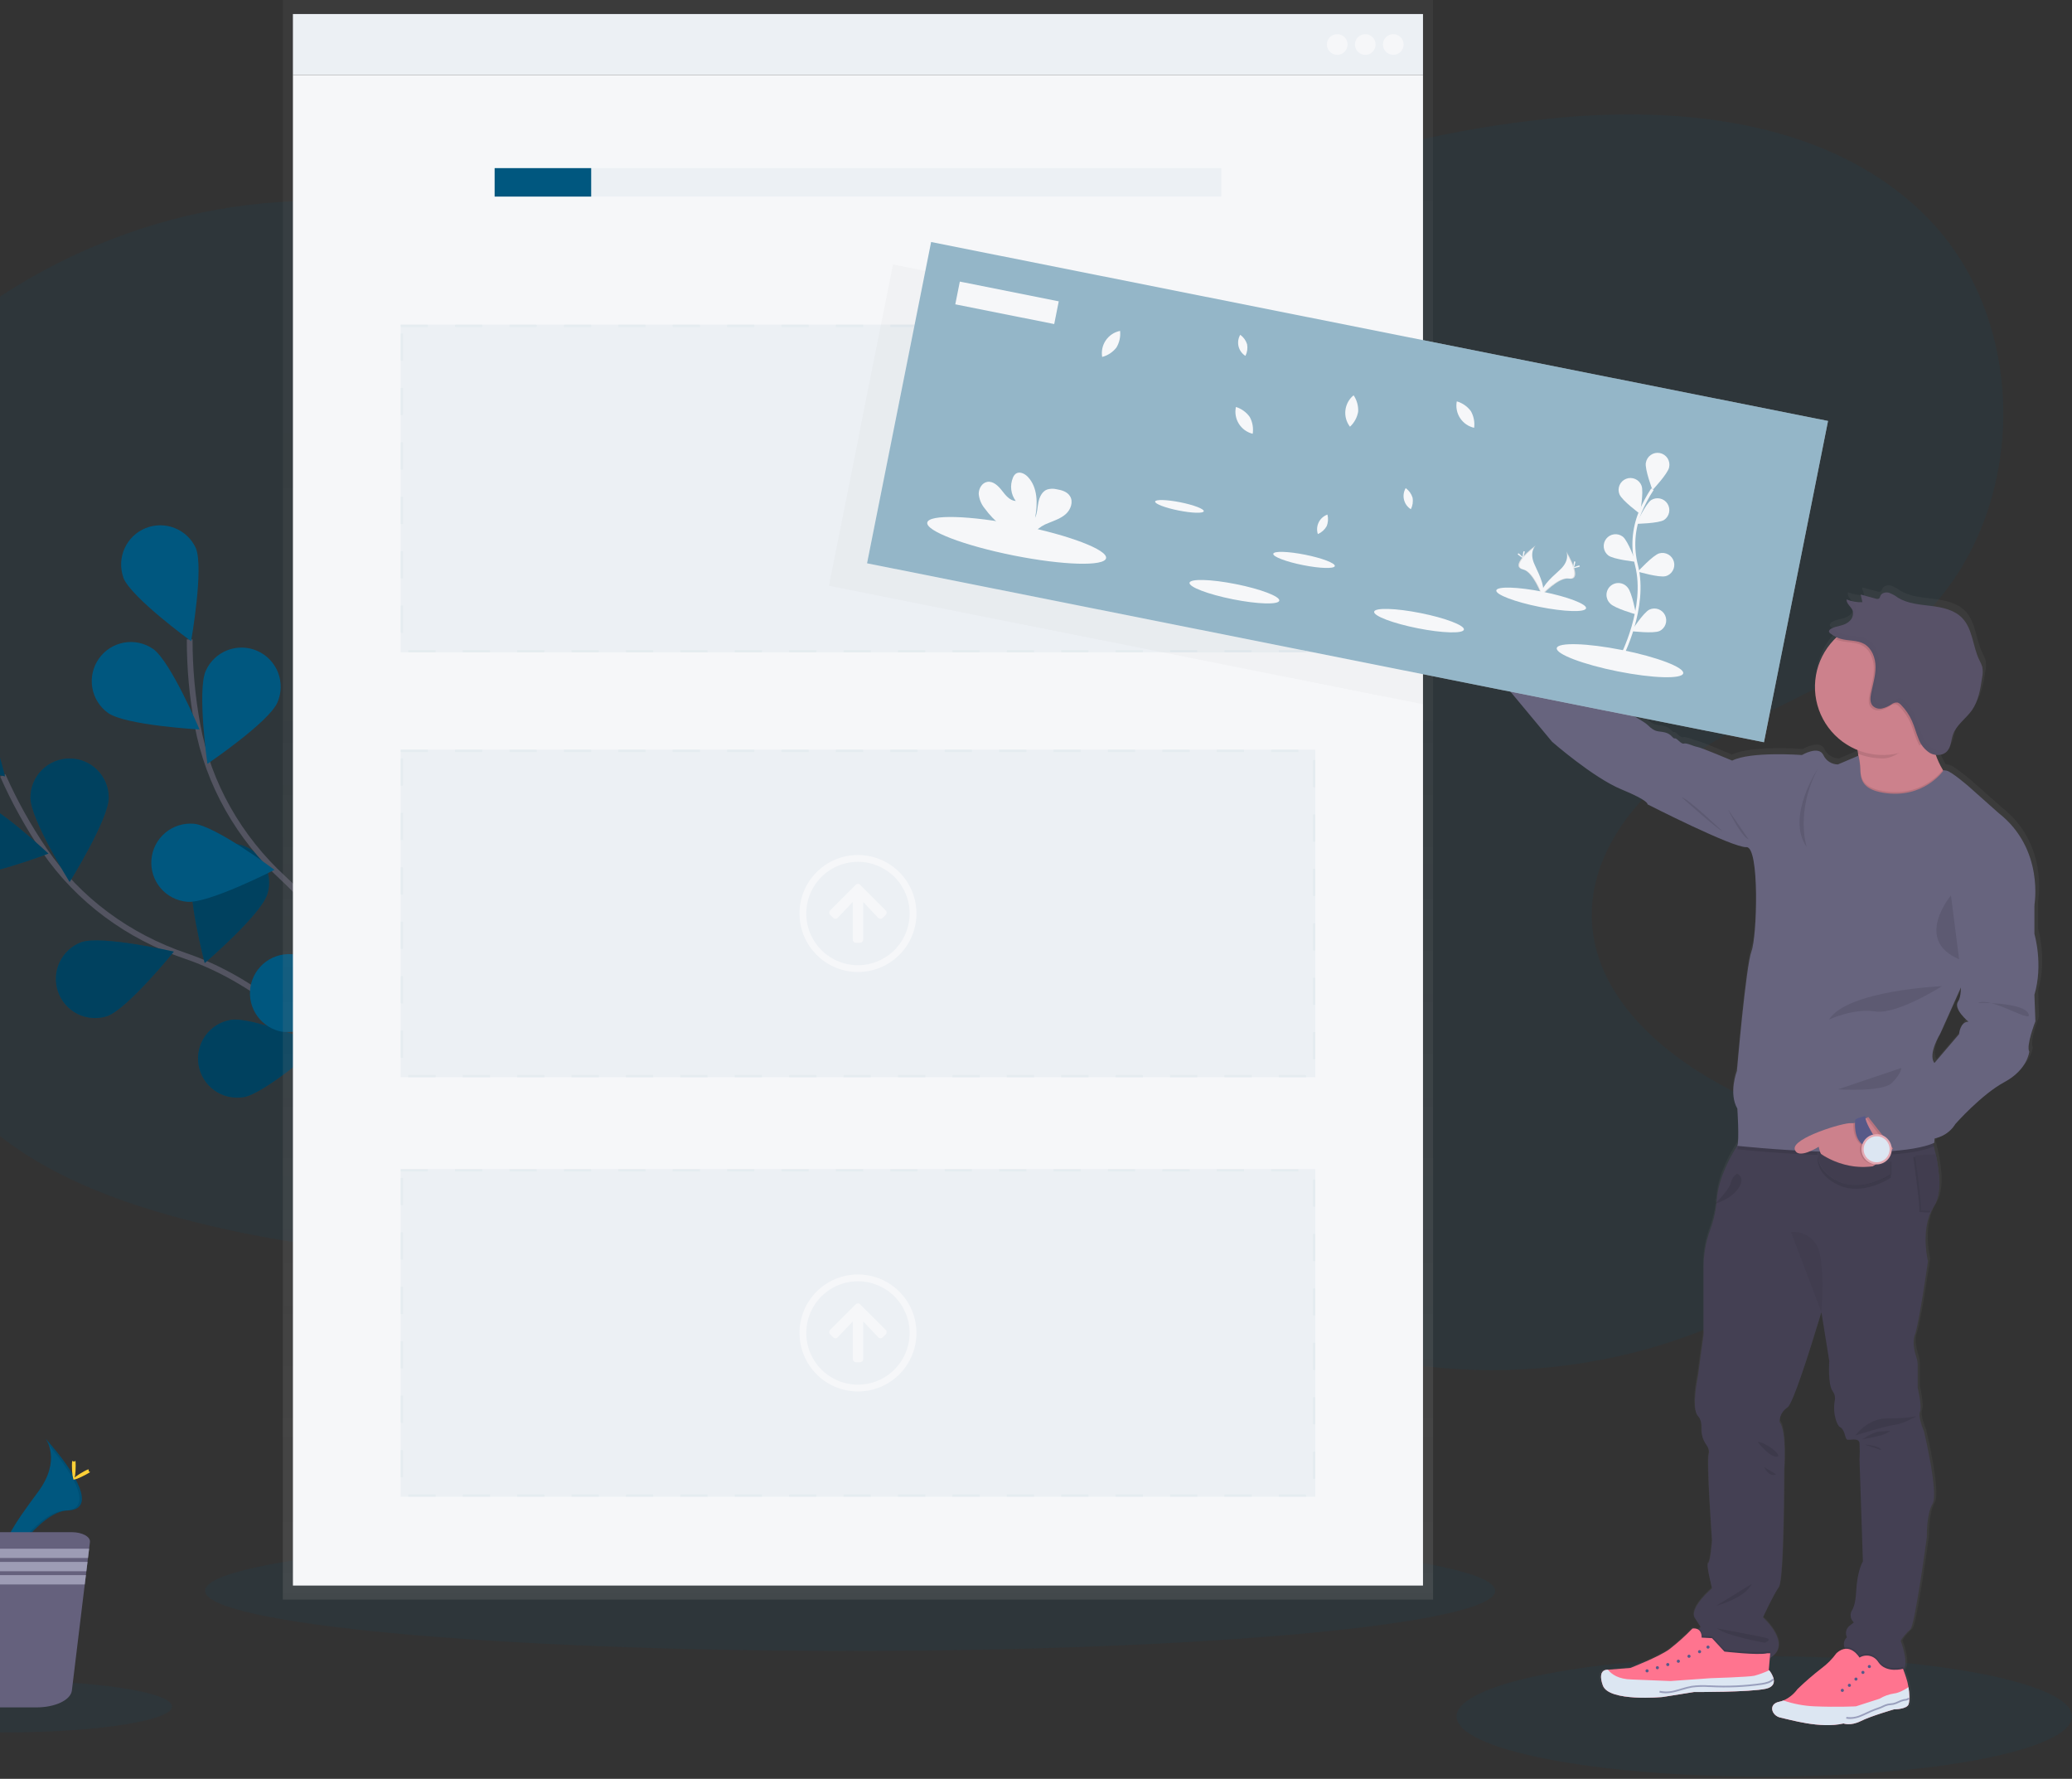 <svg width="720" height="618" viewBox="0 0 720 618" fill="none" xmlns="http://www.w3.org/2000/svg">
<rect x="0" y="0" width="720" height="618" fill="#333333" stroke="none"/>
<g clip-path="url(#clip0)">
<path opacity="0.1" d="M218.145 99.508C251.451 120.572 294.65 119.201 332.501 108.252C370.352 97.302 405.131 77.774 441.998 63.902C472.965 52.264 505.298 44.65 538.205 41.246C585.209 36.386 637.704 42.302 670.451 76.356C706.923 114.286 704.127 182.701 664.677 217.504C644.613 235.212 618.334 243.901 595.426 257.726C572.519 271.551 551.313 294.513 553.251 321.202C555.054 345.906 576.056 364.867 597.797 376.762C614.592 385.955 635.286 395.99 637.311 415.03C639.272 433.455 621.871 447.895 605.257 456.103C551.068 482.886 484.292 482.626 430.308 455.426C411.047 445.721 393.339 432.817 373.141 425.255C320.11 405.396 261.668 425.389 205.509 432.699C157.824 438.874 109.393 435.688 62.928 423.317C35.113 415.897 7.195 404.553 -12.341 383.418C-26.426 368.175 -35.185 348.891 -43.441 329.852C-52.232 309.538 -60.679 289.083 -68.783 268.486C-73.651 256.119 -78.433 243.515 -79.693 230.281C-81.969 206.31 -72.375 182.615 -59.314 162.377C-28.3 114.325 23.935 80.562 80.471 71.984C137.007 63.405 196.947 80.169 240.824 116.822" fill="#00577F"/>
<path opacity="0.1" d="M613.072 617.22C554.017 617.22 506.144 607.86 506.144 596.313C506.144 584.767 554.017 575.407 613.072 575.407C672.127 575.407 720 584.767 720 596.313C720 607.86 672.127 617.22 613.072 617.22Z" fill="#00577F"/>
<path opacity="0.1" d="M295.415 573.555C171.623 573.555 71.27 564.195 71.27 552.649C71.27 541.102 171.623 531.742 295.415 531.742C419.206 531.742 519.559 541.102 519.559 552.649C519.559 564.195 419.206 573.555 295.415 573.555Z" fill="#00577F"/>
<path d="M143.27 403.797C143.27 403.797 111.847 348.135 64.496 332.112C44.637 325.377 27.299 312.718 15.443 295.419C9.836 287.2 4.992 278.486 0.972 269.384" stroke="#535461" stroke-width="2" stroke-miterlimit="10"/>
<path d="M-28.757 259.081C-23.361 264.311 1.752 269.723 1.752 269.723C1.752 269.723 -4.408 244.791 -9.804 239.553C-12.394 237.039 -15.876 235.658 -19.484 235.711C-23.093 235.765 -26.532 237.251 -29.045 239.84C-31.558 242.43 -32.94 245.912 -32.886 249.52C-32.832 253.128 -31.347 256.567 -28.757 259.081Z" fill="#00577F"/>
<path d="M-14.546 304.21C-7.181 305.668 16.845 296.561 16.845 296.561C16.845 296.561 -1.879 278.979 -9.253 277.514C-12.793 276.812 -16.467 277.545 -19.467 279.552C-22.466 281.559 -24.546 284.675 -25.248 288.215C-25.95 291.756 -25.217 295.43 -23.21 298.429C-21.203 301.429 -18.087 303.508 -14.546 304.21Z" fill="#00577F"/>
<path d="M37.177 353.043C44.266 350.585 60.415 330.6 60.415 330.6C60.415 330.6 35.373 324.865 28.275 327.323C24.945 328.565 22.233 331.06 20.719 334.275C19.204 337.49 19.007 341.17 20.169 344.528C21.332 347.887 23.762 350.658 26.939 352.248C30.117 353.839 33.791 354.124 37.177 353.043Z" fill="#00577F"/>
<path d="M84.63 381.173C92.043 379.952 111.335 362.984 111.335 362.984C111.335 362.984 87.616 353.106 80.203 354.319C78.44 354.609 76.752 355.244 75.235 356.188C73.718 357.131 72.401 358.364 71.36 359.816C70.319 361.268 69.574 362.91 69.168 364.65C68.762 366.39 68.703 368.193 68.994 369.955C69.284 371.718 69.919 373.406 70.862 374.924C71.806 376.441 73.038 377.758 74.49 378.799C75.942 379.84 77.585 380.584 79.325 380.99C81.065 381.396 82.868 381.456 84.63 381.165V381.173Z" fill="#00577F"/>
<path d="M37.783 277.104C37.783 284.619 24.195 306.416 24.195 306.416C24.195 306.416 10.575 284.627 10.575 277.112C10.575 273.504 12.008 270.044 14.559 267.492C17.11 264.941 20.571 263.508 24.179 263.508C27.787 263.508 31.247 264.941 33.799 267.492C36.35 270.044 37.783 273.504 37.783 277.112V277.104Z" fill="#00577F"/>
<path d="M92.87 310.686C90.625 317.854 71.129 334.586 71.129 334.586C71.129 334.586 64.653 309.725 66.898 302.556C67.976 299.109 70.38 296.231 73.579 294.556C76.779 292.881 80.514 292.545 83.961 293.623C87.408 294.701 90.286 297.105 91.961 300.304C93.636 303.504 93.972 307.239 92.894 310.686H92.87Z" fill="#00577F"/>
<path d="M141.946 350.695C140.922 358.147 124.537 377.935 124.537 377.935C124.537 377.935 113.95 354.531 114.95 347.079C115.188 345.308 115.773 343.602 116.67 342.056C117.568 340.511 118.761 339.158 120.182 338.074C121.602 336.99 123.222 336.196 124.95 335.738C126.677 335.28 128.477 335.167 130.248 335.405C133.825 335.886 137.065 337.767 139.254 340.636C140.338 342.057 141.132 343.677 141.59 345.404C142.048 347.131 142.161 348.932 141.923 350.703L141.946 350.695Z" fill="#00577F"/>
<path opacity="0.25" d="M-28.757 259.081C-23.361 264.311 1.752 269.723 1.752 269.723C1.752 269.723 -4.408 244.791 -9.804 239.553C-12.394 237.039 -15.876 235.658 -19.484 235.711C-23.093 235.765 -26.532 237.251 -29.045 239.84C-31.558 242.43 -32.94 245.912 -32.886 249.52C-32.832 253.128 -31.347 256.567 -28.757 259.081Z" fill="black"/>
<path opacity="0.25" d="M-14.546 304.21C-7.181 305.668 16.845 296.561 16.845 296.561C16.845 296.561 -1.879 278.979 -9.253 277.514C-12.793 276.812 -16.467 277.545 -19.467 279.552C-22.466 281.559 -24.546 284.675 -25.248 288.215C-25.95 291.756 -25.217 295.43 -23.21 298.429C-21.203 301.429 -18.087 303.508 -14.546 304.21Z" fill="black"/>
<path opacity="0.25" d="M37.177 353.043C44.266 350.585 60.415 330.6 60.415 330.6C60.415 330.6 35.373 324.865 28.275 327.323C24.945 328.565 22.233 331.06 20.719 334.275C19.204 337.49 19.007 341.17 20.169 344.528C21.332 347.887 23.762 350.658 26.939 352.248C30.117 353.839 33.791 354.124 37.177 353.043Z" fill="black"/>
<path opacity="0.25" d="M84.63 381.173C92.043 379.952 111.335 362.984 111.335 362.984C111.335 362.984 87.616 353.106 80.203 354.319C78.44 354.609 76.752 355.244 75.235 356.188C73.718 357.131 72.401 358.364 71.36 359.816C70.319 361.268 69.574 362.91 69.168 364.65C68.762 366.39 68.703 368.193 68.994 369.955C69.284 371.718 69.919 373.406 70.862 374.924C71.806 376.441 73.038 377.758 74.49 378.799C75.942 379.84 77.585 380.584 79.325 380.99C81.065 381.396 82.868 381.456 84.63 381.165V381.173Z" fill="black"/>
<path opacity="0.25" d="M37.783 277.104C37.783 284.619 24.195 306.416 24.195 306.416C24.195 306.416 10.575 284.627 10.575 277.112C10.575 273.504 12.008 270.044 14.559 267.492C17.11 264.941 20.571 263.508 24.179 263.508C27.787 263.508 31.247 264.941 33.799 267.492C36.35 270.044 37.783 273.504 37.783 277.112V277.104Z" fill="black"/>
<path opacity="0.25" d="M92.87 310.686C90.625 317.854 71.129 334.586 71.129 334.586C71.129 334.586 64.653 309.725 66.898 302.556C67.976 299.109 70.38 296.231 73.579 294.556C76.779 292.881 80.514 292.545 83.961 293.623C87.408 294.701 90.286 297.105 91.961 300.304C93.636 303.504 93.972 307.239 92.894 310.686H92.87Z" fill="black"/>
<path opacity="0.25" d="M141.946 350.695C140.922 358.147 124.537 377.935 124.537 377.935C124.537 377.935 113.95 354.531 114.95 347.079C115.188 345.308 115.773 343.602 116.67 342.056C117.568 340.511 118.761 339.158 120.182 338.074C121.602 336.99 123.222 336.196 124.95 335.738C126.677 335.28 128.477 335.167 130.248 335.405C133.825 335.886 137.065 337.767 139.254 340.636C140.338 342.057 141.132 343.677 141.59 345.404C142.048 347.131 142.161 348.932 141.923 350.703L141.946 350.695Z" fill="black"/>
<path d="M141.466 402.686C141.466 402.686 135.29 339.068 98.534 305.235C83.102 291.055 72.381 272.425 68.6 251.81C66.801 242.024 65.902 232.094 65.914 222.143" stroke="#535461" stroke-width="2" stroke-miterlimit="10"/>
<path d="M42.841 200.693C45.645 207.665 66.41 222.75 66.41 222.75C66.41 222.75 70.884 197.456 68.072 190.453C66.618 187.265 63.991 184.76 60.737 183.462C57.483 182.163 53.853 182.169 50.604 183.48C47.355 184.791 44.736 187.305 43.295 190.498C41.853 193.692 41.699 197.318 42.864 200.622L42.841 200.693Z" fill="#00577F"/>
<path d="M37.539 247.69C43.684 252.015 69.332 253.425 69.332 253.425C69.332 253.425 59.344 229.792 53.192 225.436C50.239 223.406 46.605 222.622 43.078 223.255C39.551 223.889 36.416 225.888 34.355 228.819C32.294 231.75 31.472 235.376 32.068 238.909C32.664 242.442 34.63 245.598 37.539 247.69Z" fill="#00577F"/>
<path d="M65.039 313.293C72.523 313.923 95.383 302.194 95.383 302.194C95.383 302.194 74.807 286.809 67.316 286.179C63.72 285.877 60.152 287.016 57.396 289.345C54.64 291.674 52.922 295.002 52.62 298.598C52.319 302.193 53.457 305.762 55.786 308.518C58.115 311.273 61.444 312.991 65.039 313.293Z" fill="#00577F"/>
<path d="M97.045 358.242C104.316 360.124 128.831 352.428 128.831 352.428C128.831 352.428 111.154 333.782 103.875 331.9C100.382 330.994 96.672 331.513 93.561 333.343C90.451 335.172 88.195 338.163 87.289 341.656C86.383 345.149 86.902 348.859 88.732 351.969C90.562 355.08 93.552 357.336 97.045 358.242Z" fill="#00577F"/>
<path d="M96.376 244.098C93.335 250.967 72.074 265.367 72.074 265.367C72.074 265.367 68.45 239.939 71.491 233.069C72.953 229.77 75.667 227.186 79.034 225.886C82.402 224.587 86.147 224.679 89.447 226.141C92.747 227.604 95.331 230.317 96.63 233.685C97.93 237.052 97.838 240.798 96.376 244.098Z" fill="#00577F"/>
<path d="M133.116 297.144C128.153 302.785 103.552 310.182 103.552 310.182C103.552 310.182 107.711 284.832 112.666 279.184C113.846 277.839 115.278 276.74 116.882 275.949C118.487 275.157 120.231 274.69 122.016 274.573C123.8 274.456 125.591 274.692 127.285 275.266C128.978 275.841 130.542 276.744 131.887 277.924C133.232 279.103 134.331 280.535 135.122 282.14C135.914 283.744 136.381 285.488 136.498 287.273C136.615 289.058 136.379 290.848 135.805 292.542C135.23 294.236 134.327 295.8 133.148 297.144H133.116Z" fill="#00577F"/>
<path d="M161.751 353.602C157.812 360.006 134.818 371.452 134.818 371.452C134.818 371.452 134.629 345.764 138.559 339.36C140.448 336.284 143.481 334.085 146.991 333.246C150.501 332.407 154.201 332.997 157.276 334.885C160.352 336.774 162.551 339.807 163.39 343.317C164.229 346.827 163.639 350.527 161.751 353.602Z" fill="#00577F"/>
<path d="M497.982 0V21.568V555.721H98.282V21.568V0H497.982Z" fill="url(#paint0_linear)"/>
<path d="M101.787 4.876H494.477V26.058H101.787V4.876Z" fill="#F6F7F9"/>
<g opacity="0.2">
<path opacity="0.2" d="M101.787 4.876H494.477V26.058H101.787V4.876Z" fill="#00577F"/>
</g>
<path d="M101.787 26.058H494.477V550.845H101.787V26.058Z" fill="#F6F7F9"/>
<path d="M484.15 19.055C482.166 19.055 480.557 17.447 480.557 15.463C480.557 13.479 482.166 11.871 484.15 11.871C486.133 11.871 487.742 13.479 487.742 15.463C487.742 17.447 486.133 19.055 484.15 19.055Z" fill="#F6F7F9"/>
<path d="M474.413 19.055C472.429 19.055 470.821 17.447 470.821 15.463C470.821 13.479 472.429 11.871 474.413 11.871C476.397 11.871 478.005 13.479 478.005 15.463C478.005 17.447 476.397 19.055 474.413 19.055Z" fill="#F6F7F9"/>
<path d="M464.677 19.055C462.693 19.055 461.085 17.447 461.085 15.463C461.085 13.479 462.693 11.871 464.677 11.871C466.661 11.871 468.269 13.479 468.269 15.463C468.269 17.447 466.661 19.055 464.677 19.055Z" fill="#F6F7F9"/>
<g opacity="0.2">
<path opacity="0.2" d="M171.881 58.411H424.392V68.297H171.881V58.411Z" fill="#00577F"/>
</g>
<path d="M171.881 58.411H205.431V68.297H171.881V58.411Z" fill="#00577F"/>
<g opacity="0.2">
<path opacity="0.2" d="M139.229 260.443H457.036V374.264H139.229V260.443Z" fill="#00577F"/>
<path opacity="0.2" d="M139.229 260.451H148.682V261.239H139.229V260.451ZM158.134 260.451H167.587V261.239H158.134V260.451ZM177.04 260.451H186.493V261.239H177.04V260.451ZM195.946 260.451H205.399V261.239H195.946V260.451ZM214.852 260.451H224.305V261.239H214.852V260.451ZM233.758 260.451H243.211V261.239H233.758V260.451ZM252.664 260.451H262.117V261.239H252.664V260.451ZM271.569 260.451H281.022V261.239H271.569V260.451ZM290.475 260.451H299.928V261.239H290.475V260.451ZM309.381 260.451H318.834V261.239H309.381V260.451ZM328.287 260.451H337.74V261.239H328.287V260.451ZM347.193 260.451H356.646V261.239H347.193V260.451ZM366.099 260.451H375.551V261.239H366.099V260.451ZM385.004 260.451H394.457V261.239H385.004V260.451ZM403.91 260.451H413.363V261.239H403.91V260.451ZM422.816 260.451H432.269V261.239H422.816V260.451ZM441.722 260.451H451.175V261.239H441.722V260.451ZM456.256 264.043H457.043V273.496H456.256V264.043ZM456.256 282.949H457.043V292.402H456.256V282.949ZM456.256 301.855H457.043V311.308H456.256V301.855ZM456.256 320.761H457.043V330.214H456.256V320.761ZM456.256 339.667H457.043V349.12H456.256V339.667ZM456.256 358.573H457.043V368.025H456.256V358.573ZM444.392 373.485H453.845V374.272H444.392V373.485ZM425.486 373.485H434.939V374.272H425.486V373.485ZM406.581 373.485H416.034V374.272H406.581V373.485ZM387.675 373.485H397.128V374.272H387.675V373.485ZM368.769 373.485H378.222V374.272H368.769V373.485ZM349.863 373.485H359.316V374.272H349.863V373.485ZM330.957 373.485H340.41V374.272H330.957V373.485ZM312.052 373.485H321.504V374.272H312.052V373.485ZM293.146 373.485H302.599V374.272H293.146V373.485ZM274.24 373.485H283.693V374.272H274.24V373.485ZM255.334 373.485H264.787V374.272H255.334V373.485ZM236.428 373.485H245.881V374.272H236.428V373.485ZM217.522 373.485H226.975V374.272H217.522V373.485ZM198.617 373.485H208.07V374.272H198.617V373.485ZM179.711 373.485H189.164V374.272H179.711V373.485ZM160.805 373.485H170.258V374.272H160.805V373.485ZM141.899 373.485H151.352V374.272H141.899V373.485ZM139.237 358.029H140.024V367.482H139.237V358.029ZM139.237 339.123H140.024V348.576H139.237V339.123ZM139.237 320.217H140.024V329.67H139.237V320.217ZM139.237 301.312H140.024V310.764H139.237V301.312ZM139.237 282.406H140.024V291.859H139.237V282.406ZM139.237 263.5H140.024V272.953H139.237V263.5Z" fill="#00577F"/>
</g>
<path d="M708.546 353.247C708.546 353.247 705.191 361.779 706.396 363.874C706.396 363.874 705.789 370.176 697.66 374.501C689.53 378.826 680.329 389.169 680.329 389.169C679.531 390.457 678.475 391.567 677.228 392.429C675.981 393.291 674.57 393.886 673.082 394.179C673.003 395.171 672.948 395.754 672.948 395.754L672.523 395.935C672.617 396.282 672.712 396.644 672.806 397.014C673.027 397.873 673.248 398.787 673.452 399.732C674.799 405.869 675.611 413.478 672.893 417.756C672.521 418.333 672.189 418.936 671.901 419.56C668.23 427.343 670.743 437.111 670.743 437.111C670.743 437.111 667.529 459.262 666.126 462.854C665.126 465.398 666.048 468.951 666.67 470.802C666.967 471.691 667.121 472.622 667.127 473.559V481.437C667.127 481.437 668.702 488.022 667.915 489.818C667.127 491.615 669.317 496.609 669.317 496.609C669.317 496.609 674.54 518.358 672.334 521.95C670.128 525.543 670.325 533.522 670.325 533.522C670.325 533.522 666.111 564.654 664.496 565.82C663.181 566.988 662.033 568.332 661.085 569.814C661.085 569.814 663.952 576.864 662.227 579.771C662.184 579.845 662.137 579.916 662.085 579.984C662.4 580.771 663.109 582.733 663.495 584.229C663.621 584.718 663.747 585.34 663.858 586.025C664.077 587.348 664.18 588.687 664.165 590.027L664.291 590.137L664.157 590.256C664.15 590.85 664.062 591.441 663.897 592.012C663.298 593.808 658.777 593.808 658.777 593.808C658.777 593.808 650.695 596.109 647.079 597.905C643.463 599.701 641.005 598.748 641.005 598.748C632.718 600.646 622.099 597.353 618.862 596.707C615.624 596.061 614.387 591.918 618.366 591.114C618.872 591.01 619.368 590.86 619.847 590.665C621.834 589.808 623.556 588.435 624.833 586.687C627.518 584.12 630.342 581.703 633.293 579.448C635.322 577.951 637.11 576.153 638.595 574.115C639.416 573.324 640.461 572.806 641.588 572.634C641.221 571.991 641.087 571.24 641.209 570.51C641.331 569.779 641.701 569.113 642.258 568.624C641.918 567.949 641.824 567.175 641.992 566.438C642.16 565.7 642.58 565.045 643.179 564.583L644.668 563.433L644.322 563.031C643.873 562.509 643.602 561.857 643.548 561.17C643.494 560.483 643.66 559.797 644.022 559.211C644.668 558.132 645.299 556.217 645.464 552.862C645.874 545.079 647.874 542.085 647.874 542.085L646.669 506.558C646.781 504.632 646.781 502.702 646.669 500.776C646.472 498.578 642.73 499.988 642.155 499.429C641.58 498.87 641.454 495.986 639.847 495.183C639.28 494.899 638.784 493.899 638.39 492.725C637.684 490.484 637.543 488.102 637.98 485.793C638.079 485.245 638.064 484.683 637.937 484.141C637.809 483.599 637.572 483.089 637.24 482.642C635.428 480.279 636.035 472.071 636.035 472.071L633.254 454.961C628.843 469.479 623.226 486.967 621.367 488.235C618.153 490.425 618.563 493.418 618.563 493.418C621.17 496.617 620.138 510.386 620.138 510.386C620.138 510.386 620.138 548.497 618.255 551.097C616.373 553.697 612.741 561.668 612.741 561.668C612.741 561.668 623.454 571.121 615.104 575.95L614.75 579.984C614.8 580.037 614.844 580.095 614.884 580.157C615.663 581.117 616.203 582.248 616.459 583.457L616.514 583.52C616.664 584.797 616.105 586.049 613.749 586.577C608.117 587.822 588.439 587.727 588.439 587.727L577.411 589.468C577.411 589.468 558.505 591.264 556.378 585.427C554.251 579.59 558.032 579.913 558.032 579.913H558.182L566.059 579.282C566.059 579.282 576.048 575.438 579.719 572.791C582.611 570.556 585.343 568.121 587.896 565.505C588.613 565.393 589.346 565.529 589.975 565.891L590.314 565.552L590.858 565.008L588.786 561.858C586.714 558.265 594.844 551.475 594.844 551.475C594.844 551.475 592.669 543.093 593.473 542.7C594.276 542.306 594.804 534.696 594.804 534.696C594.804 534.696 592.827 507.125 593.63 504.565C593.993 503.399 593.418 502.147 592.677 501.13C591.568 499.574 591.014 497.691 591.102 495.782C591.165 494.206 590.921 492.418 589.786 491.197C587.376 488.597 589.786 477.427 589.786 477.427L591.787 462.657V439.198C591.799 434.681 592.634 430.205 594.253 425.988C595.305 423.051 595.988 419.995 596.285 416.889L595.616 417.086C595.882 416.932 596.122 416.735 596.325 416.503C596.364 416.125 596.411 415.715 596.443 415.361C597.081 407.972 600.996 400.796 603.745 396.565C604.375 394.092 603.674 383.78 603.674 383.78C600.523 378.392 603.525 370.609 603.525 370.609C603.525 370.609 606.675 333.79 608.645 328.701C610.614 323.613 611.504 292.032 606.833 292.331C602.162 292.631 572.046 277.364 572.046 277.364C572.046 277.364 572.795 276.167 562.853 272.126C552.912 268.085 538.433 255.512 538.433 255.512L518.401 231.565C518.474 231.581 518.549 231.581 518.622 231.565L518.212 231.431C515.923 230.751 513.804 229.595 511.993 228.04C510.183 226.484 508.721 224.563 507.703 222.403C504.237 214.794 511.177 204.498 515.723 199.874L520.063 197.542C521.221 198.495 520.796 202.694 522.686 207.192C524.255 211.202 525.57 215.306 526.625 219.481L526.83 220.269L527.019 219.922L537.551 228.264L547.492 236.346C547.492 236.346 569.486 246.973 572.196 249.667C574.906 252.361 575.812 251.613 578.214 252.212C580.617 252.81 580.932 254.457 581.68 254.307C582.429 254.157 583.792 256.402 584.831 256.103C585.871 255.804 588.14 257.001 589.652 257.3C591.165 257.6 601.862 262.137 601.862 262.137C608.495 258.844 626.416 260.191 626.416 260.191C626.416 260.191 632.293 256.749 633.947 260.191C634.401 261.169 635.123 261.998 636.03 262.581C636.936 263.164 637.99 263.477 639.067 263.484L646.212 260.444C646.212 260.254 646.212 260.058 646.157 259.868V259.75C646.102 259.301 646.031 258.876 645.96 258.466C642.319 257.025 639.092 254.704 636.565 251.713C634.038 248.721 632.291 245.15 631.479 241.319C630.667 237.488 630.816 233.516 631.912 229.757C633.008 225.997 635.017 222.567 637.76 219.772L638.382 219.174C637.65 218.83 636.96 218.401 636.326 217.898C636.121 217.765 635.966 217.569 635.885 217.338C635.864 217.259 635.859 217.177 635.869 217.096C635.88 217.015 635.907 216.936 635.948 216.866C636.01 216.672 636.112 216.494 636.247 216.343C636.383 216.193 636.55 216.072 636.736 215.991C638.91 214.817 641.313 215.203 643.195 213.321C643.63 212.891 643.966 212.372 644.18 211.8C644.389 211.185 644.389 210.518 644.18 209.902C643.652 208.5 641.951 207.539 642.053 206.026H642.124C642.124 205.94 642.124 205.853 642.124 205.766C643.908 206.487 645.826 206.815 647.748 206.727L647.394 205.152H647.26L647.071 204.317L647.205 204.356L647.15 204.088L652.443 205.506C652.633 205.588 652.84 205.624 653.046 205.611C653.253 205.599 653.454 205.539 653.633 205.435C653.832 205.196 653.973 204.912 654.042 204.608C654.499 203.498 655.972 203.143 657.13 203.458C658.256 203.883 659.317 204.464 660.281 205.183C663.708 207.271 667.891 207.547 671.877 208.051C675.863 208.555 680.101 209.414 682.905 212.281C686.623 216.109 686.576 222.136 688.9 226.933C689.336 227.701 689.692 228.511 689.964 229.351C690.203 230.616 690.181 231.916 689.901 233.172C689.333 236.859 688.711 240.687 686.75 243.846L686.962 243.594C686.726 244.009 686.463 244.418 686.174 244.823C684.764 246.808 682.779 248.423 681.275 250.337C681.369 250.156 681.487 249.99 681.59 249.809C680.744 250.773 680.077 251.88 679.62 253.078C679.101 254.559 678.99 256.229 678.368 257.631C678.16 258.18 677.856 258.687 677.47 259.128C676.977 259.624 676.377 260 675.716 260.227C675.055 260.453 674.35 260.525 673.657 260.436C674.307 262.137 675.097 263.781 676.02 265.351L676.139 265.556C676.537 265.537 676.936 265.583 677.32 265.69C679.069 266.013 685.056 271.157 685.056 271.157L695.746 280.61C711.863 293.214 708.247 312.789 708.247 312.789V322.715C708.247 322.715 711.398 333.341 708.247 343.984L708.546 353.247ZM685.009 353.397C685.009 353.397 679.431 348.907 681.393 346.213C682.023 345.346 682.275 343.527 682.33 341.486L675.067 357.619C675.067 357.619 670.695 364.654 672.956 367.797V367.852L681.621 357.769C681.621 357.769 681.992 353.397 685.009 353.397Z" fill="url(#paint1_linear)"/>
<path d="M528.547 225.499L523.82 234.724C522.315 234.597 520.831 234.287 519.401 233.802C517.137 233.122 515.043 231.971 513.255 230.425C511.467 228.879 510.026 226.972 509.027 224.83C504.789 215.456 516.313 201.985 519.582 200.221C522.852 198.456 521.371 203.789 523.82 209.673C525.361 213.658 526.648 217.736 527.672 221.884C528.208 224.026 528.547 225.499 528.547 225.499Z" fill="#CC818C"/>
<path d="M679.431 273.457L671.845 284.761C671.845 284.761 636.003 301.863 642.841 281.791C645.858 272.945 646.22 266.462 645.676 261.987C645.673 261.946 645.673 261.903 645.676 261.861C644.967 256.261 642.856 253.826 642.856 253.826C642.856 253.826 677.801 235.945 672.601 248.178C671.52 250.716 671.076 253.48 671.31 256.229C671.744 260.178 673.028 263.986 675.075 267.391C676.317 269.556 677.777 271.588 679.431 273.457Z" fill="#CC818C"/>
<path d="M668.568 497.239C668.568 497.239 673.728 518.847 671.546 522.447C669.364 526.047 669.569 533.948 669.569 533.948C669.569 533.948 665.402 564.882 663.81 566.072C662.513 567.226 661.379 568.551 660.439 570.011C660.439 570.011 663.275 577.014 661.573 579.905C661.316 580.356 660.917 580.711 660.439 580.913C657.784 582.032 647.969 577.061 642.376 574.012C641.677 573.632 641.148 573.002 640.895 572.248C640.685 571.652 640.659 571.006 640.82 570.395C640.982 569.784 641.323 569.236 641.801 568.821C641.467 568.149 641.376 567.382 641.543 566.65C641.709 565.918 642.123 565.266 642.715 564.804L644.18 563.661L643.841 563.26C643.4 562.738 643.133 562.091 643.079 561.409C643.026 560.728 643.187 560.047 643.542 559.463C644.188 558.391 644.81 556.493 644.975 553.161C645.369 545.433 647.339 542.455 647.339 542.455L646.165 507.125C646.272 505.21 646.272 503.29 646.165 501.375C645.968 499.193 642.297 500.634 641.698 500.035C641.1 499.437 641.013 496.617 639.422 495.821C638.862 495.537 638.374 494.545 637.98 493.379C637.288 491.151 637.15 488.788 637.578 486.494C637.679 485.947 637.666 485.385 637.54 484.842C637.414 484.3 637.178 483.79 636.846 483.343C635.066 480.98 635.656 472.835 635.656 472.835L632.915 455.835C628.559 470.259 623.013 487.636 621.178 488.92C618.027 491.102 618.405 494.072 618.405 494.072C620.981 497.223 619.98 510.938 619.98 510.938C619.98 510.938 619.98 548.805 618.121 551.388C616.262 553.972 612.607 561.889 612.607 561.889C612.607 561.889 623.234 571.342 614.876 576.116L614.789 576.171C606.258 580.897 588.604 567.647 588.604 567.647L590.456 565.804L590.991 565.261L588.943 562.11C586.895 558.541 594.922 551.798 594.922 551.798C594.922 551.798 592.78 543.464 593.567 543.07C594.355 542.676 594.922 535.137 594.922 535.137C594.922 535.137 592.976 507.771 593.764 505.203C594.127 504.045 593.559 502.84 592.827 501.792C591.74 500.239 591.205 498.367 591.306 496.475C591.362 494.899 591.125 493.135 589.999 491.922C587.636 489.338 589.999 478.239 589.999 478.239L591.984 463.563V440.214C591.973 435.733 592.774 431.287 594.347 427.09C595.573 423.691 596.329 420.139 596.592 416.535C597.238 409.02 601.319 401.709 603.997 397.55C605.439 395.352 606.51 394.029 606.51 394.029L669.955 391.548C669.955 391.548 670.994 394.368 671.995 398.306C672.215 399.157 672.436 400.063 672.641 401.008C673.964 407.105 674.768 414.66 672.082 418.914C671.716 419.49 671.39 420.09 671.105 420.71C667.473 428.437 669.955 438.15 669.955 438.15C669.955 438.15 666.804 460.16 665.402 463.728C664.417 466.257 665.323 469.786 665.937 471.606C666.231 472.49 666.382 473.415 666.386 474.347V482.154C666.386 482.154 667.962 488.7 667.174 490.48C666.386 492.26 668.568 497.239 668.568 497.239Z" fill="#444053"/>
<path opacity="0.1" d="M671.483 419.505C671.127 420.07 670.806 420.657 670.522 421.261L666.946 421.056C667.292 419.221 664.858 401.969 664.858 401.969L672.05 401.568C673.374 407.696 674.177 415.251 671.483 419.505Z" fill="black"/>
<path d="M672.097 418.898C671.732 419.474 671.406 420.074 671.12 420.694L667.544 420.489C667.891 418.654 665.464 401.402 665.464 401.402L672.657 400.993C673.964 407.082 674.768 414.652 672.097 418.898Z" fill="#444053"/>
<path opacity="0.05" d="M672.097 418.898C671.732 419.474 671.406 420.074 671.12 420.694L667.544 420.489C667.891 418.654 665.464 401.402 665.464 401.402L672.657 400.993C673.964 407.082 674.768 414.652 672.097 418.898Z" fill="black"/>
<path opacity="0.1" d="M661.573 579.905C661.316 580.356 660.918 580.711 660.439 580.913C657.784 582.032 647.969 577.061 642.376 574.012C641.677 573.632 641.148 573.002 640.895 572.248C644.046 571.665 646.165 575.21 646.165 575.21C646.697 574.88 647.288 574.659 647.906 574.56C648.524 574.461 649.155 574.485 649.763 574.632C650.371 574.778 650.945 575.044 651.449 575.414C651.954 575.783 652.38 576.25 652.703 576.785C655.437 580.803 661.282 579.109 661.282 579.109C661.282 579.109 661.4 579.424 661.573 579.905Z" fill="black"/>
<path d="M663.219 592.068C662.621 593.848 658.162 593.848 658.162 593.848C658.162 593.848 650.174 596.132 646.606 597.92C643.037 599.709 640.611 598.755 640.611 598.755C632.434 600.646 621.918 597.369 618.751 596.731C615.585 596.093 614.34 592.005 618.255 591.217C618.756 591.114 619.247 590.963 619.72 590.768C621.668 589.914 623.352 588.554 624.596 586.829C627.245 584.268 630.033 581.853 632.946 579.598C634.955 578.11 636.722 576.322 638.185 574.296C642.84 570.184 646.165 575.872 646.165 575.872C646.696 575.542 647.288 575.321 647.906 575.222C648.524 575.122 649.155 575.147 649.763 575.293C650.371 575.44 650.944 575.706 651.449 576.075C651.954 576.445 652.38 576.911 652.703 577.447C655.436 581.457 661.281 579.763 661.281 579.763C661.281 579.763 662.329 582.449 662.818 584.379C662.944 584.868 663.07 585.482 663.18 586.167C663.495 588.137 663.66 590.728 663.219 592.068Z" fill="#FF748F"/>
<path d="M649.584 579.519C649.284 579.519 649.04 579.275 649.04 578.975C649.04 578.675 649.284 578.432 649.584 578.432C649.884 578.432 650.127 578.675 650.127 578.975C650.127 579.275 649.884 579.519 649.584 579.519Z" fill="#575988"/>
<path d="M644.928 583.883C644.628 583.883 644.385 583.639 644.385 583.339C644.385 583.039 644.628 582.796 644.928 582.796C645.228 582.796 645.472 583.039 645.472 583.339C645.472 583.639 645.228 583.883 644.928 583.883Z" fill="#575988"/>
<path d="M640.194 587.798C639.894 587.798 639.65 587.555 639.65 587.254C639.65 586.954 639.894 586.711 640.194 586.711C640.494 586.711 640.737 586.954 640.737 587.254C640.737 587.555 640.494 587.798 640.194 587.798Z" fill="#575988"/>
<path d="M642.643 586.049C642.343 586.049 642.1 585.806 642.1 585.506C642.1 585.205 642.343 584.962 642.643 584.962C642.944 584.962 643.187 585.205 643.187 585.506C643.187 585.806 642.944 586.049 642.643 586.049Z" fill="#575988"/>
<path d="M647.354 581.559C647.054 581.559 646.811 581.316 646.811 581.015C646.811 580.715 647.054 580.472 647.354 580.472C647.655 580.472 647.898 580.715 647.898 581.015C647.898 581.316 647.655 581.559 647.354 581.559Z" fill="#575988"/>
<path d="M663.219 592.067C662.621 593.848 658.162 593.848 658.162 593.848C658.162 593.848 650.174 596.132 646.606 597.92C643.037 599.709 640.611 598.755 640.611 598.755C632.434 600.646 621.918 597.369 618.751 596.731C615.585 596.093 614.34 592.004 618.255 591.217C618.756 591.114 619.247 590.963 619.72 590.768C623.181 591.954 626.794 592.638 630.449 592.8C638.531 593.147 644.928 592.8 644.928 592.8L653.105 590.169C654.654 589.234 656.373 588.613 658.162 588.341C659.895 588.168 662.014 586.923 663.18 586.159C663.495 588.137 663.66 590.728 663.219 592.067Z" fill="#DCE6F2"/>
<path opacity="0.5" d="M642.864 597.196C642.409 597.196 641.956 597.151 641.509 597.062L641.628 596.479C643.293 596.731 644.995 596.493 646.527 595.793C647.26 595.51 647.985 595.163 648.694 594.832C649.529 594.439 650.395 594.045 651.277 593.706L652.065 593.422C652.506 593.273 652.963 593.123 653.389 592.942C653.641 592.839 653.877 592.721 654.121 592.603C654.703 592.299 655.319 592.066 655.957 591.91C656.287 591.846 656.621 591.801 656.957 591.776C657.261 591.756 657.563 591.719 657.863 591.666C658.458 591.52 659.034 591.305 659.58 591.028C660.167 590.73 660.785 590.5 661.424 590.342L661.865 590.271C662.331 590.26 662.78 590.094 663.141 589.799L663.582 590.201C663.133 590.6 662.56 590.831 661.959 590.854L661.542 590.925C660.949 591.079 660.374 591.292 659.824 591.563C659.24 591.865 658.621 592.095 657.981 592.249C657.658 592.307 657.332 592.346 657.004 592.367C656.692 592.392 656.382 592.434 656.075 592.493C655.483 592.64 654.911 592.86 654.373 593.147C654.129 593.265 653.877 593.383 653.625 593.485C653.176 593.682 652.703 593.84 652.254 593.99L651.467 594.265C650.608 594.58 649.757 594.982 648.93 595.368C648.103 595.754 647.481 596.053 646.724 596.345C645.503 596.869 644.193 597.157 642.864 597.196Z" fill="#575988"/>
<path opacity="0.1" d="M644.778 498.673C644.778 498.673 648.89 492.725 655.933 492.773C662.975 492.82 665.992 491.985 665.992 491.985C665.992 491.985 661.486 494.663 658.359 495.01C655.232 495.356 644.778 498.673 644.778 498.673Z" fill="black"/>
<path opacity="0.1" d="M647.157 500.035C647.157 500.035 650.875 497.46 653.002 497.357C655.129 497.255 656.941 497.058 656.941 497.058C655.942 497.753 654.838 498.285 653.672 498.633C651.915 499.169 647.157 500.035 647.157 500.035Z" fill="black"/>
<path opacity="0.1" d="M647.953 501.847C647.953 501.847 653.554 502.288 653.601 503.777L647.953 501.847Z" fill="black"/>
<path opacity="0.1" d="M595.773 418.236C596.064 418.291 601.074 413.037 601.421 410.95C601.698 409.637 602.482 408.488 603.603 407.751C603.603 407.751 606.825 409.043 603.95 412.998C601.074 416.952 595.773 418.236 595.773 418.236Z" fill="black"/>
<path opacity="0.1" d="M672.586 248.178C671.443 250.872 670.443 251.077 670.656 253.693C669.326 255.098 667.797 256.3 666.118 257.261C662.573 259.364 658.713 263.484 654.302 263.484C651.337 263.494 648.396 262.94 645.637 261.854C644.928 256.253 642.817 253.819 642.817 253.819C642.817 253.819 677.785 235.945 672.586 248.178Z" fill="black"/>
<path d="M677.942 238.662C677.942 243.336 676.556 247.905 673.96 251.792C671.363 255.678 667.672 258.707 663.354 260.496C659.036 262.284 654.284 262.752 649.7 261.841C645.115 260.929 640.905 258.678 637.6 255.373C634.295 252.068 632.044 247.857 631.132 243.273C630.22 238.689 630.688 233.937 632.477 229.619C634.265 225.3 637.294 221.61 641.181 219.013C645.067 216.416 649.636 215.03 654.31 215.03C660.578 215.03 666.589 217.52 671.021 221.952C675.453 226.384 677.942 232.395 677.942 238.662Z" fill="#CC818C"/>
<path opacity="0.1" d="M679.431 273.457L671.845 284.761C671.845 284.761 636.003 301.863 642.841 281.791C645.858 272.945 646.22 266.462 645.676 261.987H645.732C646.157 263.47 646.398 264.999 646.448 266.541C646.559 269.629 646.637 273.528 654.326 274.82C667.087 276.97 673.948 268.983 675.146 267.415C676.367 269.568 677.803 271.592 679.431 273.457Z" fill="black"/>
<path opacity="0.1" d="M528.547 225.499L523.82 234.724C522.315 234.597 520.831 234.287 519.401 233.802L518.992 233.306C520.922 234.046 527.468 221.702 527.468 221.702L527.672 221.868C528.208 224.026 528.547 225.499 528.547 225.499Z" fill="black"/>
<path opacity="0.1" d="M671.995 398.298C656.689 404.939 603.729 399.275 603.729 399.275C603.894 398.712 603.984 398.129 603.997 397.542C605.439 395.344 606.51 394.021 606.51 394.021L669.955 391.54C669.955 391.54 670.995 394.36 671.995 398.298Z" fill="black"/>
<path d="M645.74 262.555L638.65 265.58C637.582 265.571 636.54 265.258 635.644 264.678C634.748 264.097 634.036 263.273 633.593 262.303C631.954 258.884 626.156 262.303 626.156 262.303C626.156 262.303 608.456 260.963 601.917 264.24C601.917 264.24 591.354 259.774 589.865 259.514C588.376 259.254 586.147 258.025 585.138 258.324C584.13 258.624 582.775 256.387 581.987 256.536C581.2 256.686 580.948 255.047 578.561 254.457C576.174 253.866 575.292 254.606 572.613 251.928C569.935 249.25 548.193 238.694 548.193 238.694L538.441 230.627L528.035 222.301C528.035 222.301 521.489 234.645 519.551 233.897L539.331 257.694C539.331 257.694 553.613 270.188 563.428 274.237C573.244 278.286 572.495 279.436 572.495 279.436C572.495 279.436 602.24 294.608 606.857 294.309C611.473 294.009 610.575 325.393 608.637 330.45C606.699 335.507 603.564 372.059 603.564 372.059C603.564 372.059 600.594 379.794 603.713 385.151C603.713 385.151 604.454 396.179 603.713 398.086C603.713 398.086 657.004 403.789 672.129 397.046C672.129 397.046 674.358 372.358 672.129 369.239C669.9 366.119 674.209 359.124 674.209 359.124L683.724 337.855L706.923 314.506C706.923 314.506 710.492 295.025 694.58 282.532L684.04 273.166C684.04 273.166 678.132 268.053 676.406 267.73C674.681 267.407 675.311 267.73 675.311 267.73C675.311 267.73 668.427 277.774 654.294 275.395C646.638 274.103 646.551 270.196 646.417 267.116C646.376 265.574 646.149 264.042 645.74 262.555Z" fill="#67647E"/>
<path opacity="0.1" d="M674.815 342.613C674.815 342.613 642.1 343.952 635.554 354.216C635.554 354.216 644.03 350.199 651.616 351.388C659.202 352.578 674.815 342.613 674.815 342.613Z" fill="black"/>
<path opacity="0.1" d="M638.681 378.455C638.681 378.455 654.145 379.495 657.422 376.226C660.699 372.957 660.699 371.019 660.699 371.019L638.681 378.455Z" fill="black"/>
<path opacity="0.1" d="M677.943 311.087C677.943 311.087 664.85 326.551 680.771 333.247L677.943 311.087Z" fill="black"/>
<path opacity="0.1" d="M600.46 281.193C600.46 281.193 605.187 290.906 607.597 291.551L600.46 281.193Z" fill="black"/>
<path opacity="0.1" d="M584.398 277.025C584.398 277.025 596.293 287.739 598.522 288.779C598.522 288.779 586.178 277.025 584.398 277.025Z" fill="black"/>
<path opacity="0.1" d="M631.836 266.769C631.836 266.769 620.39 283.871 627.826 294.277C627.826 294.277 623.659 281.933 631.836 266.769Z" fill="black"/>
<path d="M660.699 396.305L657.201 399.598L656.713 400.055L652.656 403.884C652.364 404.104 652.081 404.325 651.797 404.522C635.294 416.338 631.986 398.385 631.986 398.385C631.986 398.385 624.699 403.112 623.659 399.275C622.619 395.439 640.588 389.909 643.29 390.208C643.528 390.236 643.768 390.236 644.006 390.208C645.303 389.984 646.552 389.542 647.701 388.901L648.489 388.467C649.993 387.625 651.159 386.79 651.159 386.79L660.699 396.305Z" fill="#CC818C"/>
<path opacity="0.1" d="M678.533 238.662C678.536 242.761 677.472 246.789 675.448 250.352C673.423 253.915 670.507 256.891 666.985 258.986C666.656 258.435 666.366 257.861 666.118 257.269C665.268 255.284 664.756 253.173 663.897 251.195C662.947 249.032 661.598 247.068 659.919 245.405C659.639 245.077 659.278 244.827 658.871 244.681C658.487 244.629 658.097 244.655 657.723 244.758C657.349 244.861 657 245.038 656.697 245.279C655.697 245.959 654.581 246.45 653.404 246.729C652.813 246.858 652.199 246.834 651.62 246.659C651.041 246.484 650.516 246.164 650.096 245.728C649.174 244.626 649.308 243.011 649.568 241.601C650.151 238.521 651.143 235.496 651.143 232.368C651.143 229.241 649.954 225.862 647.205 224.318C644.841 222.947 641.824 223.294 639.162 222.561C638.749 222.449 638.343 222.31 637.949 222.143C641.231 218.768 645.446 216.449 650.055 215.485C654.663 214.521 659.455 214.956 663.815 216.733C668.175 218.511 671.904 221.55 674.525 225.461C677.146 229.373 678.539 233.978 678.525 238.686L678.533 238.662Z" fill="black"/>
<path d="M636.358 218.386C635.924 218.614 635.46 219.024 635.57 219.497C635.648 219.724 635.801 219.919 636.003 220.048C637.103 220.942 638.378 221.597 639.745 221.97C642.407 222.695 645.393 222.356 647.796 223.719C650.513 225.294 651.734 228.642 651.734 231.77C651.734 234.897 650.758 237.93 650.159 241.002C649.891 242.412 649.757 244.027 650.679 245.13C651.098 245.566 651.623 245.888 652.202 246.063C652.782 246.238 653.396 246.261 653.987 246.13C655.167 245.857 656.286 245.368 657.288 244.689C657.589 244.447 657.937 244.268 658.309 244.164C658.681 244.06 659.071 244.032 659.454 244.082C659.859 244.236 660.221 244.484 660.51 244.807C662.173 246.477 663.508 248.443 664.449 250.605C665.315 252.574 665.827 254.685 666.67 256.67C667.412 258.714 668.811 260.454 670.648 261.617C672.531 262.657 675.154 262.578 676.603 260.987C678.053 259.396 677.95 257.159 678.636 255.213C679.817 251.841 683.118 249.699 685.182 246.816C687.49 243.539 688.16 239.419 688.758 235.464C689.039 234.216 689.06 232.924 688.821 231.667C688.549 230.832 688.198 230.025 687.774 229.257C685.481 224.53 685.521 218.512 681.85 214.707C679.101 211.856 674.918 210.981 670.979 210.501C667.04 210.02 662.912 209.713 659.533 207.657C658.587 206.937 657.542 206.358 656.429 205.94C655.287 205.624 653.838 205.94 653.389 207.082C653.317 207.385 653.177 207.668 652.979 207.909C652.803 208.011 652.606 208.07 652.404 208.081C652.201 208.092 651.999 208.054 651.813 207.972L646.575 206.57L647.173 209.209C645.288 209.294 643.406 208.969 641.659 208.256C641.557 209.744 643.235 210.713 643.762 212.108C643.947 212.747 643.948 213.425 643.767 214.065C643.586 214.706 643.23 215.283 642.738 215.731C640.871 217.582 638.5 217.236 636.358 218.386Z" fill="#585268"/>
<path opacity="0.1" d="M615.136 573.729L614.923 576.092L614.836 576.147C606.305 580.874 588.652 567.624 588.652 567.624L590.503 565.781C590.798 566.119 591.021 566.515 591.156 566.943C591.292 567.371 591.338 567.823 591.291 568.27L594.891 568.467L599.208 573.122C599.208 573.122 610.866 574.477 614.025 573.721L615.136 573.729Z" fill="black"/>
<path d="M613.647 586.687C608.093 587.924 588.652 587.829 588.652 587.829L577.749 589.562C577.749 589.562 559.064 591.343 556.985 585.545C554.905 579.747 558.623 580.094 558.623 580.094H558.765L566.548 579.464C566.548 579.464 576.41 575.643 580.034 573.012C582.892 570.788 585.592 568.369 588.116 565.773C588.116 565.773 591.362 565.142 591.307 568.924L594.907 569.121L599.223 573.784C599.223 573.784 610.882 575.131 614.041 574.375H615.136L614.632 580.125L614.773 580.299C615.498 581.173 618.602 585.561 613.647 586.687Z" fill="#FF748F"/>
<path d="M593.52 572.768C593.22 572.768 592.976 572.524 592.976 572.224C592.976 571.924 593.22 571.681 593.52 571.681C593.82 571.681 594.063 571.924 594.063 572.224C594.063 572.524 593.82 572.768 593.52 572.768Z" fill="#575988"/>
<path d="M579.538 578.833C579.237 578.833 578.994 578.59 578.994 578.29C578.994 577.99 579.237 577.746 579.538 577.746C579.838 577.746 580.081 577.99 580.081 578.29C580.081 578.59 579.838 578.833 579.538 578.833Z" fill="#575988"/>
<path d="M572.338 581.015C572.038 581.015 571.794 580.772 571.794 580.472C571.794 580.172 572.038 579.928 572.338 579.928C572.638 579.928 572.881 580.172 572.881 580.472C572.881 580.772 572.638 581.015 572.338 581.015Z" fill="#575988"/>
<path d="M583.208 577.675C582.908 577.675 582.665 577.432 582.665 577.132C582.665 576.832 582.908 576.588 583.208 576.588C583.509 576.588 583.752 576.832 583.752 577.132C583.752 577.432 583.509 577.675 583.208 577.675Z" fill="#575988"/>
<path d="M575.922 579.928C575.622 579.928 575.378 579.685 575.378 579.385C575.378 579.085 575.622 578.841 575.922 578.841C576.222 578.841 576.465 579.085 576.465 579.385C576.465 579.685 576.222 579.928 575.922 579.928Z" fill="#575988"/>
<path d="M586.919 575.95C586.619 575.95 586.375 575.707 586.375 575.407C586.375 575.107 586.619 574.863 586.919 574.863C587.219 574.863 587.462 575.107 587.462 575.407C587.462 575.707 587.219 575.95 586.919 575.95Z" fill="#575988"/>
<path d="M590.582 574.359C590.282 574.359 590.038 574.116 590.038 573.815C590.038 573.515 590.282 573.272 590.582 573.272C590.882 573.272 591.125 573.515 591.125 573.815C591.125 574.116 590.882 574.359 590.582 574.359Z" fill="#575988"/>
<path d="M613.647 586.687C608.093 587.924 588.652 587.829 588.652 587.829L577.749 589.562C577.749 589.562 559.064 591.343 556.985 585.545C554.905 579.747 558.623 580.094 558.623 580.094H558.765C559.962 581.63 562.349 583.387 567.044 583.473L580.483 584.017L594.41 583.024C594.41 583.024 607.447 582.63 609.574 582.189C611.361 581.706 613.1 581.066 614.773 580.275C615.498 581.173 618.602 585.561 613.647 586.687Z" fill="#DCE6F2"/>
<path opacity="0.5" d="M578.805 588.263C578.061 588.267 577.319 588.174 576.599 587.987L576.757 587.412C578.586 587.806 580.486 587.719 582.271 587.16C582.933 586.994 583.586 586.797 584.232 586.601C585.423 586.222 586.636 585.917 587.864 585.687C589.859 585.429 591.875 585.371 593.882 585.513H594.308C600.272 585.826 606.252 585.562 612.166 584.726C613.497 584.505 615.009 584.19 615.978 583.198L616.404 583.607C615.309 584.734 613.686 585.08 612.26 585.309C606.308 586.157 600.287 586.421 594.284 586.096H593.859C591.891 585.957 589.914 586.015 587.958 586.27C586.756 586.494 585.57 586.794 584.406 587.168C583.744 587.365 583.082 587.554 582.421 587.727C581.243 588.056 580.028 588.236 578.805 588.263Z" fill="#575988"/>
<path opacity="0.1" d="M660.699 396.305L657.201 399.598L648.536 388.46C650.041 387.617 651.206 386.782 651.206 386.782L660.699 396.305Z" fill="black"/>
<path d="M700.102 304.99L706.939 314.506V324.471C706.939 324.471 710.09 335.027 706.939 345.591L707.286 354.807C707.286 354.807 703.97 363.283 705.159 365.371C705.159 365.371 704.56 371.618 696.533 375.927C688.506 380.236 679.431 390.539 679.431 390.539C679.431 390.539 676.005 397.085 666.788 395.597L658.013 399.315L647.898 386.38L661.581 378.944C661.581 378.944 666.308 372.547 669.167 372.847L680.763 359.274C680.763 359.274 681.054 354.957 684.032 354.957C684.032 354.957 678.518 350.498 680.463 347.82C682.409 345.142 680.763 333.247 680.763 333.247L700.102 304.99Z" fill="#67647E"/>
<path opacity="0.1" d="M687.308 348.411C687.308 348.411 702.929 348.119 704.859 352.129C706.789 356.138 692.066 346.181 687.308 348.411Z" fill="black"/>
<path opacity="0.1" d="M656.776 399.275C656.779 399.539 656.758 399.803 656.713 400.063C656.533 401.26 655.946 402.358 655.05 403.171C654.155 403.985 653.006 404.465 651.797 404.53H651.514C650.824 404.53 650.141 404.394 649.504 404.129C648.867 403.865 648.289 403.478 647.801 402.99C647.314 402.502 646.928 401.923 646.665 401.285C646.401 400.648 646.267 399.965 646.268 399.275C646.267 398.693 646.366 398.115 646.559 397.566C644.078 395.573 643.944 391.989 644.007 390.2C645.303 389.976 646.552 389.534 647.701 388.893C648.351 390.749 649.221 392.521 650.293 394.171C651.065 393.982 651.871 393.971 652.648 394.14C653.425 394.308 654.153 394.651 654.778 395.143C655.403 395.635 655.908 396.263 656.254 396.979C656.6 397.695 656.778 398.48 656.776 399.275Z" fill="black"/>
<path d="M648.174 387.727C648.174 387.727 644.652 388.515 644.652 389.161C644.652 389.807 643.865 395.612 647.733 397.991C651.6 400.37 651.199 394.667 651.199 394.667C651.199 394.667 647.874 389.562 648.174 387.727Z" fill="#575988"/>
<path d="M652.112 404.53C649.211 404.53 646.858 402.177 646.858 399.275C646.858 396.373 649.211 394.021 652.112 394.021C655.014 394.021 657.367 396.373 657.367 399.275C657.367 402.177 655.014 404.53 652.112 404.53Z" fill="#E4AAB4"/>
<path d="M652.112 403.789C649.619 403.789 647.598 401.768 647.598 399.275C647.598 396.782 649.619 394.762 652.112 394.762C654.605 394.762 656.626 396.782 656.626 399.275C656.626 401.768 654.605 403.789 652.112 403.789Z" fill="#DCE6F2"/>
<path opacity="0.1" d="M631.639 401.308C631.639 401.308 642.746 410.532 657.02 404.679V409.146C657.02 409.146 647.504 415.684 638.902 411.722C630.3 407.759 631.639 401.308 631.639 401.308Z" fill="black"/>
<path opacity="0.1" d="M631.639 400.118C631.639 400.118 642.746 409.335 657.02 403.49V407.948C657.02 407.948 647.504 414.494 638.902 410.532C630.3 406.57 631.639 400.118 631.639 400.118Z" fill="black"/>
<path d="M631.639 400.118C631.639 400.118 642.746 409.335 657.02 403.49V407.948C657.02 407.948 647.504 414.494 638.902 410.532C630.3 406.57 631.639 400.118 631.639 400.118Z" fill="#444053"/>
<path opacity="0.05" d="M631.923 400.118C631.923 400.118 643.03 409.335 657.304 403.49V407.948C657.304 407.948 647.788 414.494 639.186 410.532C630.583 406.57 631.923 400.118 631.923 400.118Z" fill="black"/>
<path opacity="0.1" d="M596.742 565.741C596.742 565.741 611.615 568.475 613.797 569.065C615.979 569.656 613.198 570.704 613.198 570.704C613.198 570.704 599.625 568.27 596.742 565.741Z" fill="black"/>
<path opacity="0.1" d="M596.395 557.864C596.639 557.864 606.502 555.083 608.637 550.325L596.395 557.864Z" fill="black"/>
<path opacity="0.1" d="M610.788 500.949C610.788 500.949 614.781 506.204 617.365 506.062C619.949 505.92 613.135 500.752 610.788 500.949Z" fill="black"/>
<path opacity="0.1" d="M613.016 509.677C613.016 509.677 614.702 513.396 617.184 512.206L613.016 509.677Z" fill="black"/>
<path opacity="0.05" d="M622.367 428.028L632.915 455.843C632.915 455.843 634.404 437.946 631.261 432.589C630.366 431.061 629.054 429.821 627.479 429.013C625.903 428.205 624.13 427.863 622.367 428.028Z" fill="black"/>
<g opacity="0.1">
<path opacity="0.1" d="M648.331 207.649L648.237 207.247L646.543 206.79L646.732 207.625C647.264 207.665 647.798 207.673 648.331 207.649Z" fill="black"/>
<path opacity="0.1" d="M643.676 214.337L643.849 214.171C644.342 213.724 644.7 213.147 644.881 212.507C645.062 211.866 645.059 211.187 644.873 210.548C644.665 210.06 644.38 209.608 644.03 209.209C643.195 209.047 642.377 208.804 641.588 208.484C641.486 209.973 643.164 210.942 643.684 212.336C643.909 212.984 643.907 213.69 643.676 214.337Z" fill="black"/>
<path opacity="0.1" d="M671.798 260.057C669.976 258.888 668.591 257.149 667.859 255.11C667.017 253.133 666.497 251.022 665.638 249.045C664.7 246.885 663.364 244.921 661.699 243.255C661.415 242.927 661.052 242.678 660.644 242.53C660.26 242.477 659.869 242.503 659.495 242.606C659.121 242.708 658.772 242.887 658.47 243.129C657.471 243.809 656.354 244.298 655.177 244.57C654.587 244.703 653.972 244.682 653.392 244.508C652.813 244.334 652.288 244.014 651.868 243.578C650.947 242.475 651.081 240.852 651.348 239.442C651.923 236.37 652.924 233.337 652.924 230.21C652.924 227.083 651.742 223.711 649.025 222.167C646.622 220.796 643.636 221.135 640.974 220.41C639.607 220.04 638.333 219.388 637.232 218.496L637.027 218.307C636.803 218.395 636.584 218.498 636.373 218.614C635.948 218.843 635.483 219.252 635.586 219.725C635.671 219.951 635.826 220.143 636.027 220.276C637.127 221.17 638.401 221.825 639.769 222.199C642.431 222.923 645.417 222.577 647.819 223.947C650.537 225.523 651.758 228.871 651.719 231.998C651.679 235.125 650.75 238.158 650.143 241.23C649.875 242.64 649.741 244.255 650.663 245.358C651.082 245.795 651.607 246.116 652.186 246.291C652.766 246.466 653.381 246.49 653.972 246.359C655.148 246.083 656.264 245.594 657.264 244.917C657.568 244.675 657.916 244.497 658.29 244.393C658.663 244.289 659.054 244.261 659.438 244.311C659.845 244.461 660.207 244.71 660.494 245.035C662.157 246.705 663.493 248.672 664.433 250.833C665.291 252.802 665.811 254.914 666.654 256.899C667.386 258.934 668.771 260.671 670.593 261.838C672.484 262.885 675.099 262.807 676.556 261.208C676.941 260.77 677.243 260.265 677.446 259.719C676.643 260.326 675.678 260.682 674.673 260.742C673.668 260.803 672.668 260.564 671.798 260.057Z" fill="black"/>
<path opacity="0.1" d="M680.306 252.495C681.795 250.62 683.748 249.013 685.142 247.036C685.427 246.647 685.69 246.242 685.93 245.823C684.11 248.115 681.645 249.967 680.306 252.495Z" fill="black"/>
</g>
<g opacity="0.1">
<path opacity="0.2" d="M288.057 203.513L494.477 244.673V128.607L310.311 91.882L288.057 203.513Z" fill="black"/>
</g>
<g opacity="0.2">
<path opacity="0.2" d="M139.229 112.797H457.036V226.618H139.229V112.797Z" fill="#00577F"/>
<path opacity="0.2" d="M139.229 112.805H148.682V113.592H139.229V112.805ZM158.134 112.805H167.587V113.592H158.134V112.805ZM177.04 112.805H186.493V113.592H177.04V112.805ZM195.946 112.805H205.399V113.592H195.946V112.805ZM214.852 112.805H224.305V113.592H214.852V112.805ZM233.758 112.805H243.211V113.592H233.758V112.805ZM252.664 112.805H262.117V113.592H252.664V112.805ZM271.569 112.805H281.022V113.592H271.569V112.805ZM290.475 112.805H299.928V113.592H290.475V112.805ZM309.381 112.805H318.834V113.592H309.381V112.805ZM328.287 112.805H337.74V113.592H328.287V112.805ZM347.193 112.805H356.646V113.592H347.193V112.805ZM366.099 112.805H375.551V113.592H366.099V112.805ZM385.004 112.805H394.457V113.592H385.004V112.805ZM403.91 112.805H413.363V113.592H403.91V112.805ZM422.816 112.805H432.269V113.592H422.816V112.805ZM441.722 112.805H451.175V113.592H441.722V112.805ZM456.256 116.405H457.043V125.858H456.256V116.405ZM456.256 135.311H457.043V144.763H456.256V135.311ZM456.256 154.216H457.043V163.669H456.256V154.216ZM456.256 173.122H457.043V182.575H456.256V173.122ZM456.256 192.028H457.043V201.481H456.256V192.028ZM456.256 210.934H457.043V220.387H456.256V210.934ZM444.392 225.846H453.845V226.634H444.392V225.846ZM425.486 225.846H434.939V226.634H425.486V225.846ZM406.581 225.846H416.034V226.634H406.581V225.846ZM387.675 225.846H397.128V226.634H387.675V225.846ZM368.769 225.846H378.222V226.634H368.769V225.846ZM349.863 225.846H359.316V226.634H349.863V225.846ZM330.957 225.846H340.41V226.634H330.957V225.846ZM312.052 225.846H321.504V226.634H312.052V225.846ZM293.146 225.846H302.599V226.634H293.146V225.846ZM274.24 225.846H283.693V226.634H274.24V225.846ZM255.334 225.846H264.787V226.634H255.334V225.846ZM236.428 225.846H245.881V226.634H236.428V225.846ZM217.522 225.846H226.975V226.634H217.522V225.846ZM198.617 225.846H208.07V226.634H198.617V225.846ZM179.711 225.846H189.164V226.634H179.711V225.846ZM160.805 225.846H170.258V226.634H160.805V225.846ZM141.899 225.846H151.352V226.634H141.899V225.846ZM139.237 210.39H140.024V219.843H139.237V210.39ZM139.237 191.484H140.024V200.937H139.237V191.484ZM139.237 172.579H140.024V182.032H139.237V172.579ZM139.237 153.673H140.024V163.126H139.237V153.673ZM139.237 134.767H140.024V144.22H139.237V134.767ZM139.237 115.861H140.024V125.314H139.237V115.861Z" fill="#00577F"/>
</g>
<g opacity="0.2">
<path opacity="0.2" d="M139.229 406.168H457.036V519.989H139.229V406.168Z" fill="#00577F"/>
<path opacity="0.2" d="M139.229 406.176H148.682V406.964H139.229V406.176ZM158.134 406.176H167.587V406.964H158.134V406.176ZM177.04 406.176H186.493V406.964H177.04V406.176ZM195.946 406.176H205.399V406.964H195.946V406.176ZM214.852 406.176H224.305V406.964H214.852V406.176ZM233.758 406.176H243.211V406.964H233.758V406.176ZM252.664 406.176H262.117V406.964H252.664V406.176ZM271.569 406.176H281.022V406.964H271.569V406.176ZM290.475 406.176H299.928V406.964H290.475V406.176ZM309.381 406.176H318.834V406.964H309.381V406.176ZM328.287 406.176H337.74V406.964H328.287V406.176ZM347.193 406.176H356.646V406.964H347.193V406.176ZM366.099 406.176H375.551V406.964H366.099V406.176ZM385.004 406.176H394.457V406.964H385.004V406.176ZM403.91 406.176H413.363V406.964H403.91V406.176ZM422.816 406.176H432.269V406.964H422.816V406.176ZM441.722 406.176H451.175V406.964H441.722V406.176ZM456.256 409.768H457.043V419.221H456.256V409.768ZM456.256 428.674H457.043V438.127H456.256V428.674ZM456.256 447.58H457.043V457.033H456.256V447.58ZM456.256 466.485H457.043V475.938H456.256V466.485ZM456.256 485.391H457.043V494.844H456.256V485.391ZM456.256 504.297H457.043V513.75H456.256V504.297ZM444.392 519.209H453.845V519.997H444.392V519.209ZM425.486 519.209H434.939V519.997H425.486V519.209ZM406.581 519.209H416.034V519.997H406.581V519.209ZM387.675 519.209H397.128V519.997H387.675V519.209ZM368.769 519.209H378.222V519.997H368.769V519.209ZM349.863 519.209H359.316V519.997H349.863V519.209ZM330.957 519.209H340.41V519.997H330.957V519.209ZM312.052 519.209H321.504V519.997H312.052V519.209ZM293.146 519.209H302.599V519.997H293.146V519.209ZM274.24 519.209H283.693V519.997H274.24V519.209ZM255.334 519.209H264.787V519.997H255.334V519.209ZM236.428 519.209H245.881V519.997H236.428V519.209ZM217.522 519.209H226.975V519.997H217.522V519.209ZM198.617 519.209H208.07V519.997H198.617V519.209ZM179.711 519.209H189.164V519.997H179.711V519.209ZM160.805 519.209H170.258V519.997H160.805V519.209ZM141.899 519.209H151.352V519.997H141.899V519.209ZM139.237 503.754H140.024V513.207H139.237V503.754ZM139.237 484.848H140.024V494.301H139.237V484.848ZM139.237 465.942H140.024V475.395H139.237V465.942ZM139.237 447.036H140.024V456.489H139.237V447.036ZM139.237 428.13H140.024V437.583H139.237V428.13ZM139.237 409.224H140.024V418.677H139.237V409.224Z" fill="#00577F"/>
</g>
<path d="M323.555 84.078L635.223 146.243L612.959 257.865L301.291 195.701L323.555 84.078Z" fill="#F6F7F9"/>
<path opacity="0.4" d="M323.555 84.078L635.223 146.243L612.959 257.865L301.291 195.701L323.555 84.078Z" fill="#00577F"/>
<path d="M511.098 142.81C512.108 144.569 512.512 146.612 512.248 148.623C510.246 148.179 508.495 146.97 507.37 145.255C506.245 143.539 505.833 141.453 506.222 139.438C508.173 139.998 509.886 141.183 511.098 142.81Z" fill="#F6F7F9"/>
<path d="M387.943 120.745C386.696 122.345 384.958 123.491 382.996 124.006C382.65 121.985 383.107 119.908 384.27 118.217C385.432 116.527 387.207 115.357 389.219 114.955C389.44 116.973 388.991 119.007 387.943 120.745Z" fill="#F6F7F9"/>
<path d="M433.356 119.611C433.609 120.98 433.404 122.395 432.773 123.636C431.578 122.89 430.721 121.707 430.386 120.338C430.05 118.97 430.262 117.524 430.977 116.31C432.11 117.12 432.946 118.28 433.356 119.611Z" fill="#F6F7F9"/>
<path d="M490.846 172.878C491.098 174.25 490.893 175.667 490.263 176.911C489.067 176.164 488.21 174.979 487.875 173.609C487.539 172.239 487.752 170.793 488.467 169.577C489.6 170.387 490.436 171.547 490.846 172.878Z" fill="#F6F7F9"/>
<path d="M460.983 182.835C460.293 184.047 459.225 184.999 457.942 185.545C457.505 184.204 457.609 182.746 458.231 181.481C458.854 180.215 459.945 179.243 461.274 178.77C461.626 180.12 461.524 181.549 460.983 182.835Z" fill="#F6F7F9"/>
<path d="M471.948 143.038C471.597 145.039 470.598 146.869 469.104 148.245C467.85 146.62 467.28 144.569 467.516 142.53C467.751 140.491 468.773 138.624 470.364 137.327C471.503 139.006 472.06 141.013 471.948 143.038Z" fill="#F6F7F9"/>
<path d="M434.278 144.866C435.249 146.647 435.609 148.698 435.302 150.703C433.307 150.216 431.582 148.969 430.493 147.228C429.404 145.488 429.038 143.391 429.472 141.384C431.413 141.985 433.102 143.209 434.278 144.866Z" fill="#F6F7F9"/>
<path d="M352.235 192.983C335.079 189.561 321.641 184.435 322.22 181.534C322.798 178.633 337.175 179.055 354.331 182.476C371.487 185.898 384.925 191.024 384.346 193.925C383.768 196.827 369.391 196.405 352.235 192.983Z" fill="#F6F7F9"/>
<path d="M342.159 176.612C340.972 175.175 340.252 173.411 340.095 171.555C340.095 169.703 341.245 167.726 343.073 167.411C345.113 167.064 346.886 168.79 348.154 170.428C349.422 172.067 350.895 173.934 352.967 174.052C352.117 172.907 351.579 171.561 351.405 170.146C351.231 168.73 351.427 167.294 351.974 165.977C352.174 165.428 352.52 164.943 352.975 164.575C354.251 163.654 356.071 164.52 357.158 165.662C360.608 169.286 360.64 174.973 359.686 179.889C360.474 178.195 360.474 176.281 360.844 174.461C361.215 172.642 362.113 170.735 363.846 170.066C364.901 169.738 366.024 169.699 367.099 169.956C368.919 170.247 370.896 170.83 371.825 172.397C373.031 174.343 372.085 177.014 370.392 178.558C368.698 180.102 366.453 180.826 364.326 181.709C362.652 182.303 361.133 183.267 359.883 184.529C359.729 184.708 359.594 184.904 359.482 185.112L348.162 182.851C345.888 181.052 343.869 178.953 342.159 176.612Z" fill="#F6F7F9"/>
<path d="M563.389 228.264C563.389 228.264 572.385 211.123 568.683 196.439C567.095 190.293 567.543 183.798 569.959 177.927C571.126 175.152 572.544 172.488 574.197 169.971" stroke="#F6F7F9" stroke-miterlimit="10"/>
<path d="M571.92 160.739C571.471 162.968 574.228 170.247 574.228 170.247C574.228 170.247 579.561 164.583 580.002 162.37C580.128 161.83 580.144 161.271 580.048 160.726C579.953 160.181 579.749 159.66 579.448 159.195C579.147 158.731 578.755 158.332 578.297 158.022C577.838 157.712 577.322 157.497 576.778 157.391C576.235 157.285 575.676 157.29 575.134 157.405C574.593 157.52 574.08 157.743 573.626 158.061C573.173 158.378 572.788 158.784 572.495 159.254C572.202 159.723 572.006 160.247 571.92 160.794V160.739Z" fill="#F6F7F9"/>
<path d="M562.775 171.767C563.61 173.886 569.864 178.503 569.864 178.503C569.864 178.503 571.259 170.846 570.416 168.727C570.223 168.215 569.93 167.746 569.554 167.349C569.178 166.951 568.727 166.633 568.226 166.412C567.726 166.19 567.186 166.071 566.639 166.061C566.092 166.05 565.549 166.149 565.04 166.351C564.532 166.553 564.068 166.854 563.678 167.237C563.287 167.62 562.976 168.077 562.764 168.581C562.551 169.085 562.442 169.626 562.441 170.174C562.44 170.721 562.548 171.262 562.759 171.767H562.775Z" fill="#F6F7F9"/>
<path d="M558.852 192.958C560.648 194.36 568.383 195.179 568.383 195.179C568.383 195.179 565.721 187.869 563.933 186.467C563.072 185.793 561.979 185.489 560.894 185.621C559.808 185.753 558.82 186.311 558.147 187.172C557.473 188.032 557.169 189.126 557.301 190.211C557.433 191.296 557.991 192.284 558.852 192.958Z" fill="#F6F7F9"/>
<path d="M559.498 209.658C561.026 211.343 568.509 213.463 568.509 213.463C568.509 213.463 567.131 205.806 565.595 204.12C565.245 203.676 564.808 203.309 564.311 203.042C563.814 202.774 563.267 202.612 562.705 202.564C562.142 202.517 561.576 202.586 561.041 202.766C560.506 202.947 560.014 203.235 559.595 203.614C559.176 203.993 558.84 204.453 558.607 204.968C558.373 205.482 558.248 206.038 558.239 206.603C558.23 207.167 558.337 207.728 558.553 208.249C558.77 208.771 559.091 209.242 559.498 209.634V209.658Z" fill="#F6F7F9"/>
<path d="M578.277 180.622C576.371 181.858 568.588 181.984 568.588 181.984C568.588 181.984 571.889 174.942 573.803 173.705C574.72 173.142 575.821 172.96 576.87 173.198C577.919 173.436 578.833 174.075 579.418 174.978C580.002 175.882 580.21 176.978 579.997 178.032C579.784 179.087 579.167 180.016 578.277 180.622Z" fill="#F6F7F9"/>
<path d="M578.781 200.165C576.591 200.772 569.131 198.59 569.131 198.59C569.131 198.59 574.386 192.855 576.583 192.241C577.105 192.096 577.651 192.056 578.188 192.123C578.725 192.189 579.244 192.361 579.715 192.628C580.187 192.895 580.6 193.252 580.933 193.679C581.267 194.106 581.512 194.594 581.657 195.116C581.801 195.638 581.841 196.183 581.775 196.721C581.708 197.258 581.537 197.777 581.27 198.248C581.003 198.719 580.645 199.133 580.218 199.466C579.792 199.799 579.303 200.045 578.781 200.189V200.165Z" fill="#F6F7F9"/>
<path d="M576.67 219.221C574.606 220.198 566.879 219.276 566.879 219.276C566.879 219.276 571.093 212.738 573.181 211.769C574.166 211.324 575.287 211.284 576.301 211.657C577.316 212.031 578.143 212.788 578.604 213.766C579.065 214.744 579.123 215.864 578.766 216.885C578.408 217.905 577.664 218.744 576.694 219.221H576.67Z" fill="#F6F7F9"/>
<path d="M533.675 189.452C533.675 189.452 531.147 191.681 533.289 196.227C535.432 200.772 537.189 204.6 535.716 206.877C535.716 206.877 532.754 198.637 529.177 197.818C525.601 196.999 528.831 193.092 533.675 189.452Z" fill="#F6F7F9"/>
<path opacity="0.1" d="M533.675 189.452C533.452 189.676 533.258 189.927 533.1 190.2C528.767 193.627 526.121 197.109 529.484 197.873C532.635 198.598 535.266 204.963 535.889 206.578C535.834 206.68 535.778 206.782 535.715 206.877C535.652 206.972 532.753 198.637 529.177 197.818C525.601 196.999 528.831 193.092 533.675 189.452Z" fill="black"/>
<path d="M529.28 192.028C529.091 192.95 529.051 193.722 529.177 193.745C529.303 193.769 529.555 193.044 529.744 192.115C529.933 191.185 529.744 191.603 529.579 191.579C529.413 191.555 529.461 191.13 529.28 192.028Z" fill="#F6F7F9"/>
<path d="M527.775 192.902C528.5 193.509 529.153 193.919 529.24 193.816C529.327 193.714 528.807 193.147 528.082 192.54C527.357 191.934 527.617 192.327 527.531 192.422C527.444 192.516 527.058 192.304 527.775 192.902Z" fill="#F6F7F9"/>
<path d="M544.278 191.571C544.278 191.571 545.759 194.596 542.041 197.976C538.323 201.355 535.227 204.214 535.739 206.877C535.739 206.877 541.632 200.402 545.255 201.016C548.879 201.631 547.359 196.755 544.278 191.571Z" fill="#F6F7F9"/>
<path opacity="0.1" d="M544.278 191.571C544.404 191.859 544.487 192.165 544.522 192.477C547.216 197.306 548.319 201.528 544.924 200.953C541.773 200.418 536.858 205.294 535.668 206.53C535.676 206.647 535.691 206.763 535.715 206.877C535.715 206.877 541.608 200.402 545.231 201.016C548.855 201.631 547.358 196.755 544.278 191.571Z" fill="black"/>
<path d="M547.343 195.66C547.162 196.581 546.902 197.314 546.776 197.282C546.65 197.251 546.697 196.495 546.878 195.565C547.059 194.635 547.106 195.1 547.232 195.132C547.358 195.163 547.524 194.738 547.343 195.66Z" fill="#F6F7F9"/>
<path d="M548.422 197.014C547.516 197.298 546.76 197.424 546.72 197.298C546.681 197.172 547.382 196.849 548.296 196.565C549.209 196.282 548.808 196.565 548.847 196.668C548.886 196.77 549.304 196.754 548.422 197.014Z" fill="#F6F7F9"/>
<path d="M562.192 233.255C550.058 230.835 540.553 227.209 540.962 225.157C541.371 223.105 551.54 223.403 563.674 225.823C575.808 228.243 585.313 231.869 584.903 233.921C584.494 235.973 574.326 235.675 562.192 233.255Z" fill="#F6F7F9"/>
<path d="M535.023 210.851C526.409 209.132 519.661 206.56 519.951 205.105C520.241 203.65 527.459 203.864 536.074 205.582C544.688 207.3 551.436 209.872 551.145 211.327C550.855 212.782 543.637 212.569 535.023 210.851Z" fill="#F6F7F9"/>
<path d="M452.782 196.328C446.877 195.15 442.252 193.386 442.451 192.388C442.65 191.389 447.598 191.535 453.503 192.713C459.408 193.89 464.033 195.654 463.834 196.653C463.635 197.651 458.687 197.506 452.782 196.328Z" fill="#F6F7F9"/>
<path d="M409.561 177.355C404.894 176.424 401.238 175.03 401.395 174.24C401.553 173.451 405.464 173.566 410.132 174.497C414.799 175.428 418.455 176.822 418.298 177.612C418.141 178.401 414.229 178.286 409.561 177.355Z" fill="#F6F7F9"/>
<path d="M492.573 218.255C483.959 216.537 477.211 213.964 477.501 212.509C477.791 211.055 485.01 211.268 493.624 212.986C502.238 214.704 508.986 217.277 508.696 218.731C508.406 220.186 501.187 219.973 492.573 218.255Z" fill="#F6F7F9"/>
<path d="M428.419 208.199C419.805 206.481 413.057 203.908 413.347 202.454C413.637 200.999 420.855 201.212 429.47 202.93C438.084 204.648 444.832 207.221 444.541 208.676C444.251 210.13 437.033 209.917 428.419 208.199Z" fill="#F6F7F9"/>
<path d="M333.529 97.83L367.906 104.687L366.331 112.582L331.954 105.725L333.529 97.83Z" fill="#F6F7F9"/>
<path d="M306.742 318.855L307.759 317.846C307.864 317.744 307.948 317.622 308.006 317.486C308.063 317.351 308.093 317.206 308.093 317.059C308.093 316.912 308.063 316.766 308.006 316.631C307.948 316.495 307.864 316.373 307.759 316.271L298.904 307.417C298.802 307.311 298.68 307.227 298.545 307.169C298.409 307.112 298.264 307.082 298.117 307.082C297.97 307.082 297.824 307.112 297.689 307.169C297.553 307.227 297.431 307.311 297.329 307.417L288.483 316.263C288.377 316.365 288.293 316.487 288.235 316.623C288.178 316.758 288.148 316.904 288.148 317.051C288.148 317.198 288.178 317.343 288.235 317.479C288.293 317.614 288.377 317.736 288.483 317.838L289.522 318.855C289.624 318.96 289.747 319.045 289.882 319.102C290.018 319.159 290.163 319.189 290.31 319.189C290.457 319.189 290.603 319.159 290.738 319.102C290.873 319.045 290.996 318.96 291.098 318.855L296.321 313.34V326.433C296.32 326.576 296.347 326.718 296.401 326.851C296.455 326.984 296.535 327.105 296.636 327.206C296.737 327.308 296.857 327.389 296.99 327.444C297.122 327.499 297.264 327.528 297.408 327.528H298.865C299.155 327.528 299.434 327.412 299.639 327.207C299.845 327.002 299.96 326.723 299.96 326.433V313.38L305.191 318.894C305.294 318.996 305.416 319.075 305.551 319.129C305.686 319.182 305.83 319.207 305.975 319.204C306.12 319.2 306.262 319.167 306.394 319.107C306.526 319.047 306.644 318.961 306.742 318.855Z" fill="#F6F7F9"/>
<path d="M298.132 299.405C294.58 299.404 291.106 300.456 288.152 302.428C285.197 304.401 282.894 307.205 281.533 310.487C280.173 313.769 279.816 317.38 280.508 320.865C281.2 324.349 282.91 327.55 285.422 330.063C287.933 332.576 291.133 334.287 294.618 334.981C298.102 335.674 301.713 335.319 304.996 333.96C308.278 332.601 311.084 330.299 313.057 327.345C315.031 324.391 316.085 320.918 316.085 317.366C316.081 312.605 314.188 308.04 310.823 304.673C307.457 301.306 302.893 299.412 298.132 299.405ZM298.132 297.042C302.152 297.04 306.082 298.231 309.426 300.463C312.769 302.696 315.375 305.869 316.915 309.583C318.454 313.296 318.858 317.383 318.074 321.326C317.291 325.269 315.356 328.891 312.514 331.734C309.672 334.577 306.051 336.514 302.108 337.298C298.165 338.083 294.078 337.681 290.364 336.143C286.65 334.605 283.476 332 281.242 328.658C279.009 325.315 277.816 321.386 277.816 317.366C277.815 314.697 278.34 312.055 279.361 309.589C280.381 307.123 281.877 304.883 283.764 302.995C285.651 301.108 287.89 299.611 290.356 298.589C292.821 297.568 295.464 297.042 298.132 297.042Z" fill="#F6F7F9"/>
<path d="M306.742 464.587L307.759 463.579C307.864 463.477 307.948 463.354 308.006 463.219C308.063 463.084 308.093 462.938 308.093 462.791C308.093 462.644 308.063 462.498 308.006 462.363C307.948 462.228 307.864 462.105 307.759 462.003L298.904 453.149C298.802 453.043 298.68 452.959 298.545 452.902C298.409 452.844 298.264 452.815 298.117 452.815C297.97 452.815 297.824 452.844 297.689 452.902C297.553 452.959 297.431 453.043 297.329 453.149L288.483 461.995C288.377 462.098 288.293 462.22 288.235 462.355C288.178 462.491 288.148 462.636 288.148 462.783C288.148 462.93 288.178 463.076 288.235 463.211C288.293 463.346 288.377 463.469 288.483 463.571L289.522 464.587C289.625 464.692 289.748 464.775 289.883 464.832C290.018 464.889 290.163 464.918 290.31 464.918C290.457 464.918 290.602 464.889 290.737 464.832C290.873 464.775 290.995 464.692 291.098 464.587L296.344 459.073V472.165C296.344 472.456 296.46 472.734 296.665 472.939C296.87 473.145 297.149 473.26 297.439 473.26H298.865C299.008 473.26 299.15 473.232 299.283 473.177C299.415 473.121 299.535 473.041 299.636 472.939C299.738 472.837 299.817 472.716 299.872 472.584C299.926 472.451 299.953 472.309 299.952 472.165V459.073L305.183 464.587C305.283 464.692 305.404 464.776 305.538 464.833C305.673 464.891 305.817 464.92 305.963 464.92C306.108 464.92 306.253 464.891 306.387 464.833C306.521 464.776 306.642 464.692 306.742 464.587Z" fill="#F6F7F9"/>
<path d="M298.132 445.13C294.579 445.128 291.106 446.18 288.151 448.153C285.196 450.126 282.893 452.931 281.532 456.213C280.172 459.496 279.816 463.108 280.509 466.592C281.201 470.077 282.912 473.278 285.424 475.79C287.937 478.303 291.138 480.013 294.622 480.706C298.107 481.399 301.719 481.043 305.001 479.682C308.283 478.322 311.088 476.019 313.061 473.064C315.034 470.109 316.086 466.635 316.085 463.082C316.079 458.323 314.185 453.76 310.82 450.395C307.454 447.029 302.892 445.136 298.132 445.13ZM298.132 442.767C302.153 442.765 306.083 443.956 309.426 446.188C312.77 448.421 315.376 451.595 316.915 455.309C318.455 459.023 318.858 463.11 318.074 467.053C317.29 470.997 315.354 474.619 312.511 477.461C309.668 480.304 306.046 482.24 302.103 483.024C298.16 483.808 294.073 483.405 290.359 481.866C286.645 480.326 283.471 477.72 281.238 474.377C279.006 471.033 277.815 467.103 277.816 463.082C277.816 457.694 279.957 452.527 283.767 448.717C287.577 444.907 292.744 442.767 298.132 442.767Z" fill="#F6F7F9"/>
<path d="M-13.838 499.823C-13.838 499.823 -19.462 507.172 -11.246 518.264C-3.03 529.355 3.721 538.745 1.004 545.646C1.004 545.646 -11.388 525.038 -21.479 524.755C-31.57 524.471 -24.937 512.214 -13.838 499.823Z" fill="#00577F"/>
<path opacity="0.1" d="M-13.838 499.823C-14.328 500.531 -14.716 501.305 -14.988 502.123C-24.834 513.687 -30.073 524.479 -20.612 524.755C-11.797 525.007 -1.226 540.762 1.303 544.74C1.223 545.048 1.123 545.351 1.004 545.646C1.004 545.646 -11.388 525.038 -21.479 524.755C-31.57 524.471 -24.937 512.214 -13.838 499.823Z" fill="black"/>
<path d="M15.852 499.823C15.852 499.823 21.469 507.172 13.253 518.264C5.037 529.355 -1.714 538.745 1.003 545.646C1.003 545.646 13.395 525.038 23.486 524.755C33.577 524.471 26.936 512.214 15.852 499.823Z" fill="#00577F"/>
<path opacity="0.1" d="M15.852 499.823C16.338 500.532 16.723 501.307 16.995 502.123C26.841 513.687 32.08 524.479 22.619 524.755C13.812 525.007 3.233 540.762 0.704 544.74C0.787 545.047 0.887 545.35 1.003 545.646C1.003 545.646 13.395 525.038 23.486 524.755C33.577 524.471 26.936 512.214 15.852 499.823Z" fill="black"/>
<path d="M26.298 509.189C26.298 511.773 26.007 513.868 25.652 513.868C25.298 513.868 24.998 511.773 24.998 509.189C24.998 506.605 25.361 507.818 25.723 507.818C26.085 507.818 26.298 506.597 26.298 509.189Z" fill="#FFD037"/>
<path d="M29.882 512.277C27.613 513.514 25.628 514.262 25.463 513.947C25.297 513.632 26.991 512.372 29.26 511.135C31.529 509.898 30.638 510.804 30.835 511.135C31.032 511.466 32.151 511.064 29.882 512.277Z" fill="#FFD037"/>
<path opacity="0.1" d="M1.003 601.875C-31.452 601.875 -57.762 597.837 -57.762 592.855C-57.762 587.874 -31.452 583.836 1.003 583.836C33.459 583.836 59.769 587.874 59.769 592.855C59.769 597.837 33.459 601.875 1.003 601.875Z" fill="#00577F"/>
<path d="M-29.246 535.744L-28.962 538.036L-28.568 541.282L-28.403 542.629L-28.009 545.874L-27.836 547.229L-27.418 550.451L-22.92 587.317C-22.518 590.61 -17.146 593.17 -10.655 593.17H12.709C19.2 593.17 24.573 590.61 24.975 587.317L29.449 550.451L29.851 547.213L30.008 545.858L30.41 542.613L30.575 541.266L30.969 538.02L31.253 535.728C31.473 533.869 28.567 532.294 24.896 532.294H-22.896C-26.559 532.333 -29.474 533.908 -29.246 535.744Z" fill="#65617D"/>
<path d="M-28.962 538.036L-28.568 541.274H30.575L30.969 538.036H-28.962Z" fill="#9D9CB5"/>
<path d="M-28.403 542.629L-28.009 545.874H30.008L30.41 542.629H-28.403Z" fill="#9D9CB5"/>
<path d="M-27.836 547.221L-27.442 550.467H29.449L29.843 547.221H-27.836Z" fill="#9D9CB5"/>
</g>
<defs>
<linearGradient id="paint0_linear" x1="298.132" y1="555.721" x2="298.132" y2="0" gradientUnits="userSpaceOnUse">
<stop stop-color="#808080" stop-opacity="0.25"/>
<stop offset="0.54" stop-color="#808080" stop-opacity="0.12"/>
<stop offset="1" stop-color="#808080" stop-opacity="0.1"/>
</linearGradient>
<linearGradient id="paint1_linear" x1="205000" y1="329286" x2="205000" y2="124338" gradientUnits="userSpaceOnUse">
<stop stop-color="#808080" stop-opacity="0.25"/>
<stop offset="0.54" stop-color="#808080" stop-opacity="0.12"/>
<stop offset="1" stop-color="#808080" stop-opacity="0.1"/>
</linearGradient>
<clipPath id="clip0">
<rect width="800" height="617.22" transform="matrix(-1 0 0 1 720 0)" fill="white"/>
</clipPath>
</defs>
</svg>
